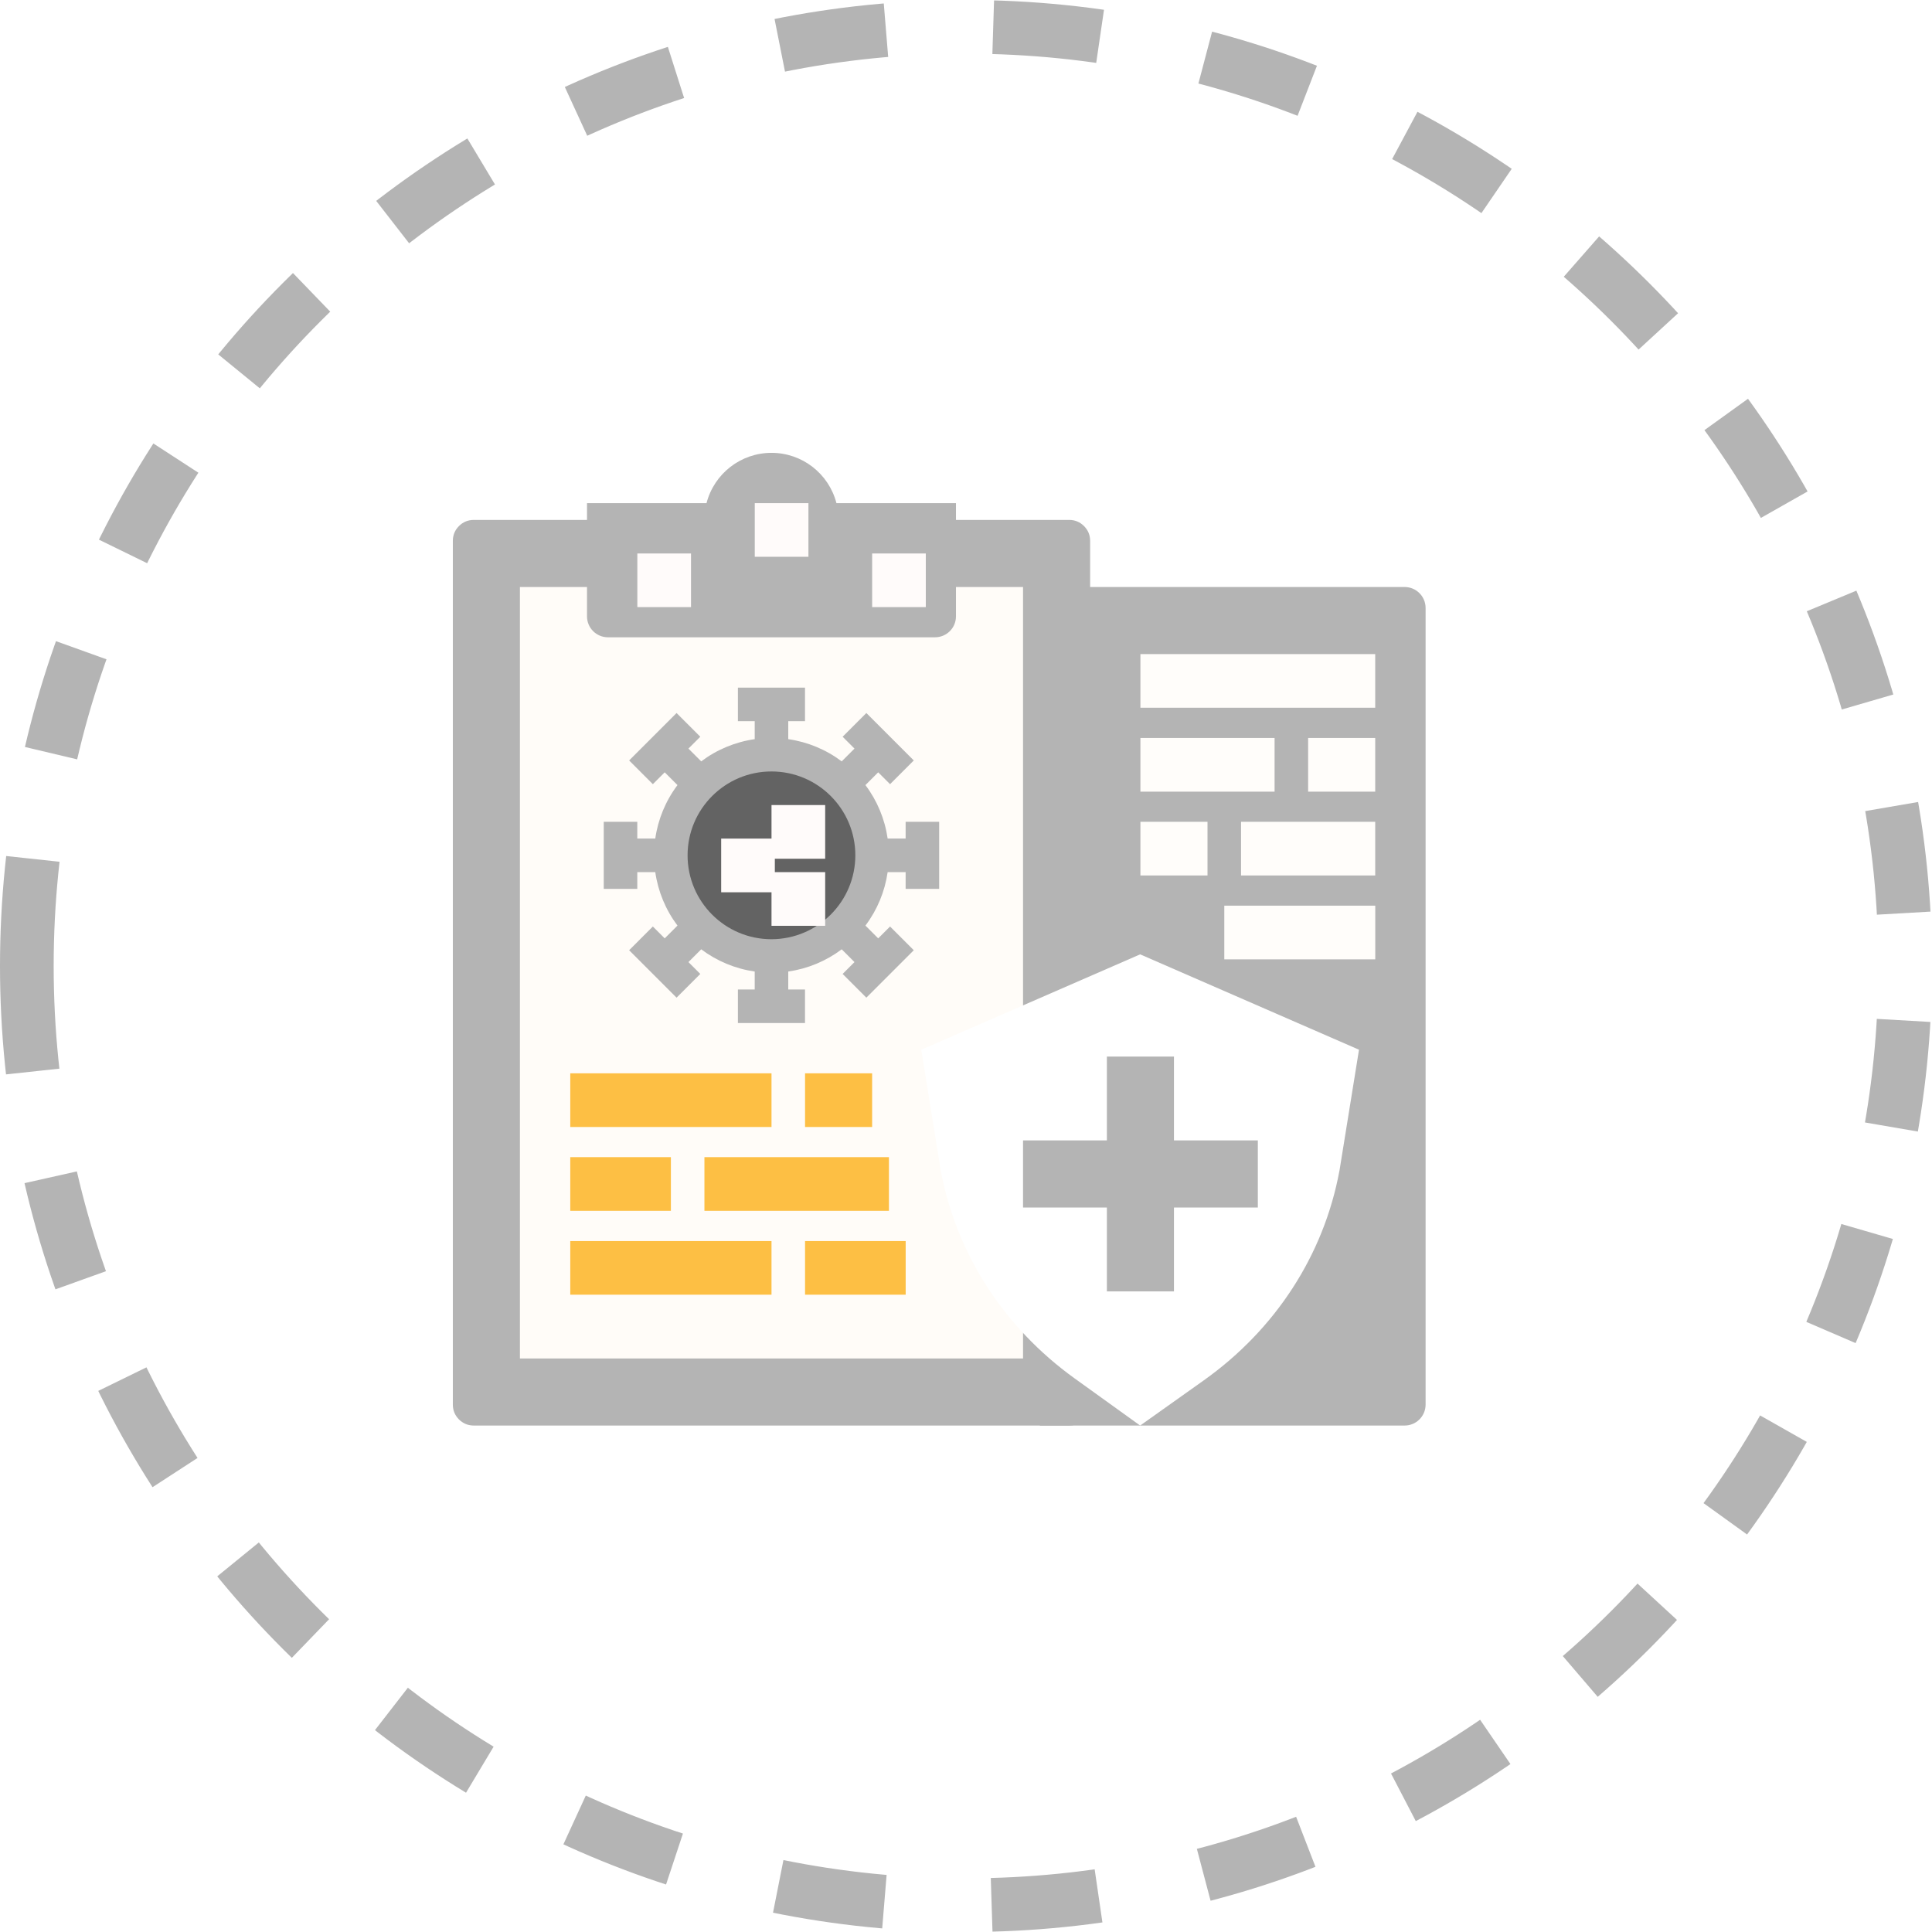 <?xml version="1.0" encoding="utf-8"?>
<svg width="36px" height="36px" viewbox="0 0 36 36" version="1.1" xmlns:xlink="http://www.w3.org/1999/xlink" xmlns="http://www.w3.org/2000/svg">
  <defs>
    <filter id="filter_1">
      <feColorMatrix in="SourceGraphic" type="matrix" values="0 0 0 0 0.706 0 0 0 0 0.706 0 0 0 0 0.706 0 0 0 1 0" />
    </filter>
    <path d="M0 17.5C0 7.835 7.835 0 17.5 0C27.165 0 35 7.835 35 17.5C35 27.165 27.165 35 17.5 35C7.835 35 0 27.165 0 17.5Z" id="path_1" />
    <path d="M0 0L20 0L20 20L0 20L0 0L0 0Z" id="path_2" />
    <path d="M0 0L20 0L20 20L0 20L0 0L0 0L0 0L0 0Z" id="path_3" />
    <clipPath id="mask_1">
      <use xlink:href="#path_1" />
    </clipPath>
    <clipPath id="mask_2">
      <use xlink:href="#path_2" />
    </clipPath>
    <clipPath id="mask_3">
      <use xlink:href="#path_3" />
    </clipPath>
  </defs>
  <g id="insurance_icon-2-Mask" transform="translate(0.5 0.5)">
    <path d="M0 17.5C0 7.835 7.835 0 17.5 0C27.165 0 35 7.835 35 17.5C35 27.165 27.165 35 17.5 35C7.835 35 0 27.165 0 17.5Z" id="Mask" fill="#FFFFFF" fill-rule="evenodd" stroke="#B4B4B4" stroke-width="1" stroke-dasharray="2 2" />
    <g clip-path="url(#mask_1)">
      <g id="insurance_icon-2" transform="translate(7 7)">
        <g id="Mask-group">
          <path d="M0 0L20 0L20 20L0 20L0 0L0 0Z" id="artboard_1#1" fill="none" fill-rule="evenodd" stroke="none" />
          <g id="Mask-group">
            <path d="M0 0L20 0L20 20L0 20L0 0L0 0Z" id="path_1" fill="none" fill-rule="evenodd" stroke="none" />
            <g clip-path="url(#mask_2)">
              <g id="Group">
                <g id="Pixelbook#1">
                  <path d="M0 0L20 0L20 20L0 20L0 0L0 0Z" id="artboard_1#2" fill="#FFFFFF" fill-rule="evenodd" stroke="none" />
                  <g id="insurance_icon#1">
                    <g id="Insurance">
                      <g id="Insurance#1">
                        <path d="M0 0L20 0L20 20L0 20L0 0L0 0L0 0L0 0Z" id="Background" fill="none" fill-rule="evenodd" stroke="none" />
                        <g id="Mask-group#1">
                          <path d="M0 0L20 0L20 20L0 20L0 0L0 0L0 0L0 0Z" id="path_2#1" fill="none" fill-rule="evenodd" stroke="none" />
                          <g id="Mask-group#2">
                            <path d="M0 0L20 0L20 20L0 20L0 0L0 0L0 0L0 0Z" id="path_1#1" fill="none" fill-rule="evenodd" stroke="none" />
                            <g id="Mask-group">
                              <path d="M0 0L20 0L20 20L0 20L0 0L0 0L0 0L0 0Z" id="path_2" fill="none" fill-rule="evenodd" stroke="none" />
                              <g clip-path="url(#mask_3)">
                                <g id="Group" transform="translate(0.938 0.938)">
                                  <g id="Group">
                                    <g id="Group#1">
                                      <g id="Group#2">
                                        <path d="M0 0L6.797 0C7.013 0 7.188 0.175 7.188 0.391L7.188 15.234C7.188 15.45 7.013 15.625 6.797 15.625L0 15.625L0 0L0 0L0 0L0 0L0 0Z" transform="translate(10.938 2.5)" id="Shape" fill="#B4B4B4" fill-rule="evenodd" stroke="none" />
                                        <g id="Group#3">
                                          <g id="Group#4">
                                            <path d="M0 0.781L0 0.391C0 0.283 0.038 0.191 0.114 0.114C0.191 0.038 0.283 0 0.391 0L11.484 0C11.592 0 11.684 0.038 11.761 0.114C11.837 0.191 11.875 0.283 11.875 0.391L11.875 16.484C11.875 16.592 11.837 16.684 11.761 16.761C11.684 16.837 11.592 16.875 11.484 16.875L0.391 16.875C0.283 16.875 0.191 16.837 0.114 16.761C0.038 16.684 0 16.592 0 16.484L0 0.781L0 0.781L0 0.781L0 0.781Z" transform="translate(0 1.25)" id="Rectangle#1" fill="#B4B4B4" fill-rule="evenodd" stroke="none" />
                                            <path d="M9.375 14.062L9.375 14.375L0 14.375L0 0L9.375 0L9.375 7.812" transform="translate(1.25 2.5)" id="Shape#1" fill="#FFFCF8" fill-rule="evenodd" stroke="none" />
                                            <path d="M4.648 0.937C4.505 0.386 4.008 0 3.438 0C2.867 0 2.37 0.386 2.227 0.937L0 0.937L0 3.047C0 3.263 0.175 3.437 0.391 3.437L6.484 3.437C6.7 3.437 6.875 3.263 6.875 3.047L6.875 0.937L4.648 0.937L4.648 0.937L4.648 0.937L4.648 0.937Z" transform="translate(2.5 0)" id="Shape#2" fill="#B4B4B4" fill-rule="evenodd" stroke="none" />
                                            <g id="Group#5" transform="translate(2.188 11.562)" filter="url(#filter_1)">
                                              <path d="M0 0L3.75 0L3.75 1L0 1L0 0L0 0L0 0L0 0Z" id="Shape#3" fill="#FDBF44" fill-rule="evenodd" stroke="none" />
                                              <path d="M0 0L1.25 0L1.25 1L0 1L0 0L0 0L0 0L0 0Z" transform="translate(4.375 0)" id="Shape#4" fill="#FDBF44" fill-rule="evenodd" stroke="none" />
                                              <path d="M0 0L1.875 0L1.875 1L0 1L0 0L0 0L0 0L0 0Z" transform="translate(0 1.562)" id="Shape#5" fill="#FDBF44" fill-rule="evenodd" stroke="none" />
                                              <path d="M0 0L3.438 0L3.438 1L0 1L0 0L0 0L0 0L0 0Z" transform="translate(2.5 1.562)" id="Shape#6" fill="#FDBF44" fill-rule="evenodd" stroke="none" />
                                              <path d="M0 0L3.75 0L3.75 1L0 1L0 0L0 0L0 0L0 0Z" transform="translate(0 3.125)" id="Shape#7" fill="#FDBF44" fill-rule="evenodd" stroke="none" />
                                              <path d="M0 0L1.875 0L1.875 1L0 1L0 0L0 0L0 0L0 0Z" transform="translate(4.375 3.125)" id="Shape#8" fill="#FDBF44" fill-rule="evenodd" stroke="none" />
                                            </g>
                                          </g>
                                          <g id="Group#6" transform="translate(2.812 4.375)">
                                            <path d="M0 1.875C0 0.839 0.839 0 1.875 0C2.911 0 3.75 0.839 3.75 1.875C3.75 2.911 2.911 3.75 1.875 3.75C0.839 3.75 0 2.911 0 1.875L0 1.875L0 1.875L0 1.875Z" transform="translate(1.25 1.25)" id="Circle" fill="#636363" fill-rule="evenodd" stroke="none" />
                                            <path d="M6.25 3.75L6.25 2.5L5.625 2.5L5.625 2.812L5.29 2.812C5.238 2.451 5.096 2.108 4.876 1.816L5.114 1.578L5.335 1.799L5.777 1.357L4.893 0.473L4.451 0.915L4.672 1.136L4.434 1.374C4.142 1.154 3.799 1.012 3.438 0.96L3.438 0.625L3.75 0.625L3.75 0L2.5 0L2.5 0.625L2.813 0.625L2.813 0.96C2.451 1.012 2.108 1.154 1.816 1.374L1.578 1.136L1.799 0.915L1.357 0.473L0.473 1.357L0.915 1.799L1.136 1.578L1.374 1.816C1.154 2.108 1.012 2.451 0.96 2.812L0.625 2.812L0.625 2.5L0 2.5L0 3.75L0.625 3.75L0.625 3.438L0.96 3.438C1.012 3.799 1.154 4.142 1.374 4.434L1.136 4.672L0.915 4.451L0.473 4.893L1.357 5.777L1.799 5.335L1.578 5.114L1.816 4.876C2.108 5.096 2.451 5.238 2.813 5.29L2.813 5.625L2.5 5.625L2.5 6.25L3.75 6.25L3.75 5.625L3.438 5.625L3.438 5.29C3.799 5.238 4.142 5.096 4.434 4.876L4.672 5.114L4.451 5.335L4.893 5.777L5.777 4.893L5.335 4.451L5.114 4.672L4.876 4.434C5.096 4.142 5.238 3.799 5.29 3.438L5.625 3.438L5.625 3.75L6.25 3.75L6.25 3.75L6.25 3.75L6.25 3.75ZM3.125 4.688C2.262 4.688 1.562 3.988 1.562 3.125C1.562 2.262 2.262 1.562 3.125 1.562C3.988 1.562 4.688 2.262 4.688 3.125C4.687 3.987 3.988 4.686 3.125 4.688L3.125 4.688L3.125 4.688L3.125 4.688L3.125 4.688Z" id="Shape#9" fill="#B4B4B4" fill-rule="evenodd" stroke="none" />
                                            <g id="Group#7" transform="translate(2.188 2.188)">
                                              <path d="M0 0L1 0L1 1L0 1L0 0L0 0L0 0L0 0Z" transform="translate(0 0.625)" id="Shape#10" fill="#FFFBFA" fill-rule="evenodd" stroke="none" />
                                              <path d="M0 0L1 0L1 1L0 1L0 0L0 0L0 0L0 0Z" transform="translate(0.938 0)" id="Shape#11" fill="#FFFBFA" fill-rule="evenodd" stroke="none" />
                                              <path d="M0 0L1 0L1 1L0 1L0 0L0 0L0 0L0 0Z" transform="translate(0.938 1.25)" id="Shape#12" fill="#FFFBFA" fill-rule="evenodd" stroke="none" />
                                            </g>
                                          </g>
                                          <g id="Group#8" transform="translate(3.438 0.937)">
                                            <path d="M0 0L1 0L1 1L0 1L0 0L0 0L0 0L0 0Z" transform="translate(0 0.938)" id="Shape#13" fill="#FFFBFA" fill-rule="evenodd" stroke="none" />
                                            <path d="M0 0L1 0L1 1L0 1L0 0L0 0L0 0L0 0Z" transform="translate(4.375 0.938)" id="Shape#14" fill="#FFFBFA" fill-rule="evenodd" stroke="none" />
                                            <path d="M0 0L1 0L1 1L0 1L0 0L0 0L0 0L0 0Z" transform="translate(2.188 0)" id="Shape#15" fill="#FFFBFA" fill-rule="evenodd" stroke="none" />
                                          </g>
                                        </g>
                                        <g id="Group#9" transform="translate(8.729 9.345)">
                                          <path d="M2.855 7.9C1.536 6.95 0.651 5.574 0.362 4.025L0.359 4.008L0 1.777L4.078 0L8.156 1.777L7.792 4.031L7.79 4.039C7.499 5.602 6.602 6.986 5.265 7.937L4.078 8.78L2.855 7.9L2.855 7.9L2.855 7.9L2.855 7.9Z" id="Shape#16" fill="#FFFFFF" fill-rule="evenodd" stroke="none" />
                                          <path d="M4.375 1.562L2.812 1.562L2.812 0L1.562 0L1.562 1.562L0 1.562L0 2.812L1.562 2.812L1.562 4.375L2.812 4.375L2.812 2.812L4.375 2.812L4.375 1.562L4.375 1.562L4.375 1.562L4.375 1.562Z" transform="translate(1.896 1.905)" id="Shape#17" fill="#B4B4B4" fill-rule="evenodd" stroke="none" />
                                        </g>
                                        <g id="Group#10" transform="translate(12.812 3.75)">
                                          <path d="M0 0L4.375 0L4.375 1L0 1L0 0L0 0L0 0L0 0Z" id="Shape#18" fill="#FFFDFA" fill-rule="evenodd" stroke="none" />
                                          <path d="M0 0L2.5 0L2.5 1L0 1L0 0L0 0L0 0L0 0Z" transform="translate(0 1.563)" id="Shape#19" fill="#FFFDFA" fill-rule="evenodd" stroke="none" />
                                          <path d="M0 0L1.25 0L1.25 1L0 1L0 0L0 0L0 0L0 0Z" transform="translate(3.125 1.563)" id="Shape#20" fill="#FFFDFA" fill-rule="evenodd" stroke="none" />
                                          <path d="M0 0L2.5 0L2.5 1L0 1L0 0L0 0L0 0L0 0Z" transform="translate(1.875 3.125)" id="Shape#21" fill="#FFFDFA" fill-rule="evenodd" stroke="none" />
                                          <path d="M0 0L1.25 0L1.25 1L0 1L0 0L0 0L0 0L0 0Z" transform="translate(0 3.125)" id="Shape#22" fill="#FFFDFA" fill-rule="evenodd" stroke="none" />
                                          <path d="M0 0L2.813 0L2.813 1L0 1L0 0L0 0L0 0L0 0Z" transform="translate(1.563 4.688)" id="Shape#23" fill="#FFFDFA" fill-rule="evenodd" stroke="none" />
                                        </g>
                                      </g>
                                    </g>
                                  </g>
                                </g>
                              </g>
                            </g>
                          </g>
                        </g>
                      </g>
                    </g>
                  </g>
                </g>
              </g>
            </g>
          </g>
        </g>
      </g>
    </g>
  </g>
</svg>